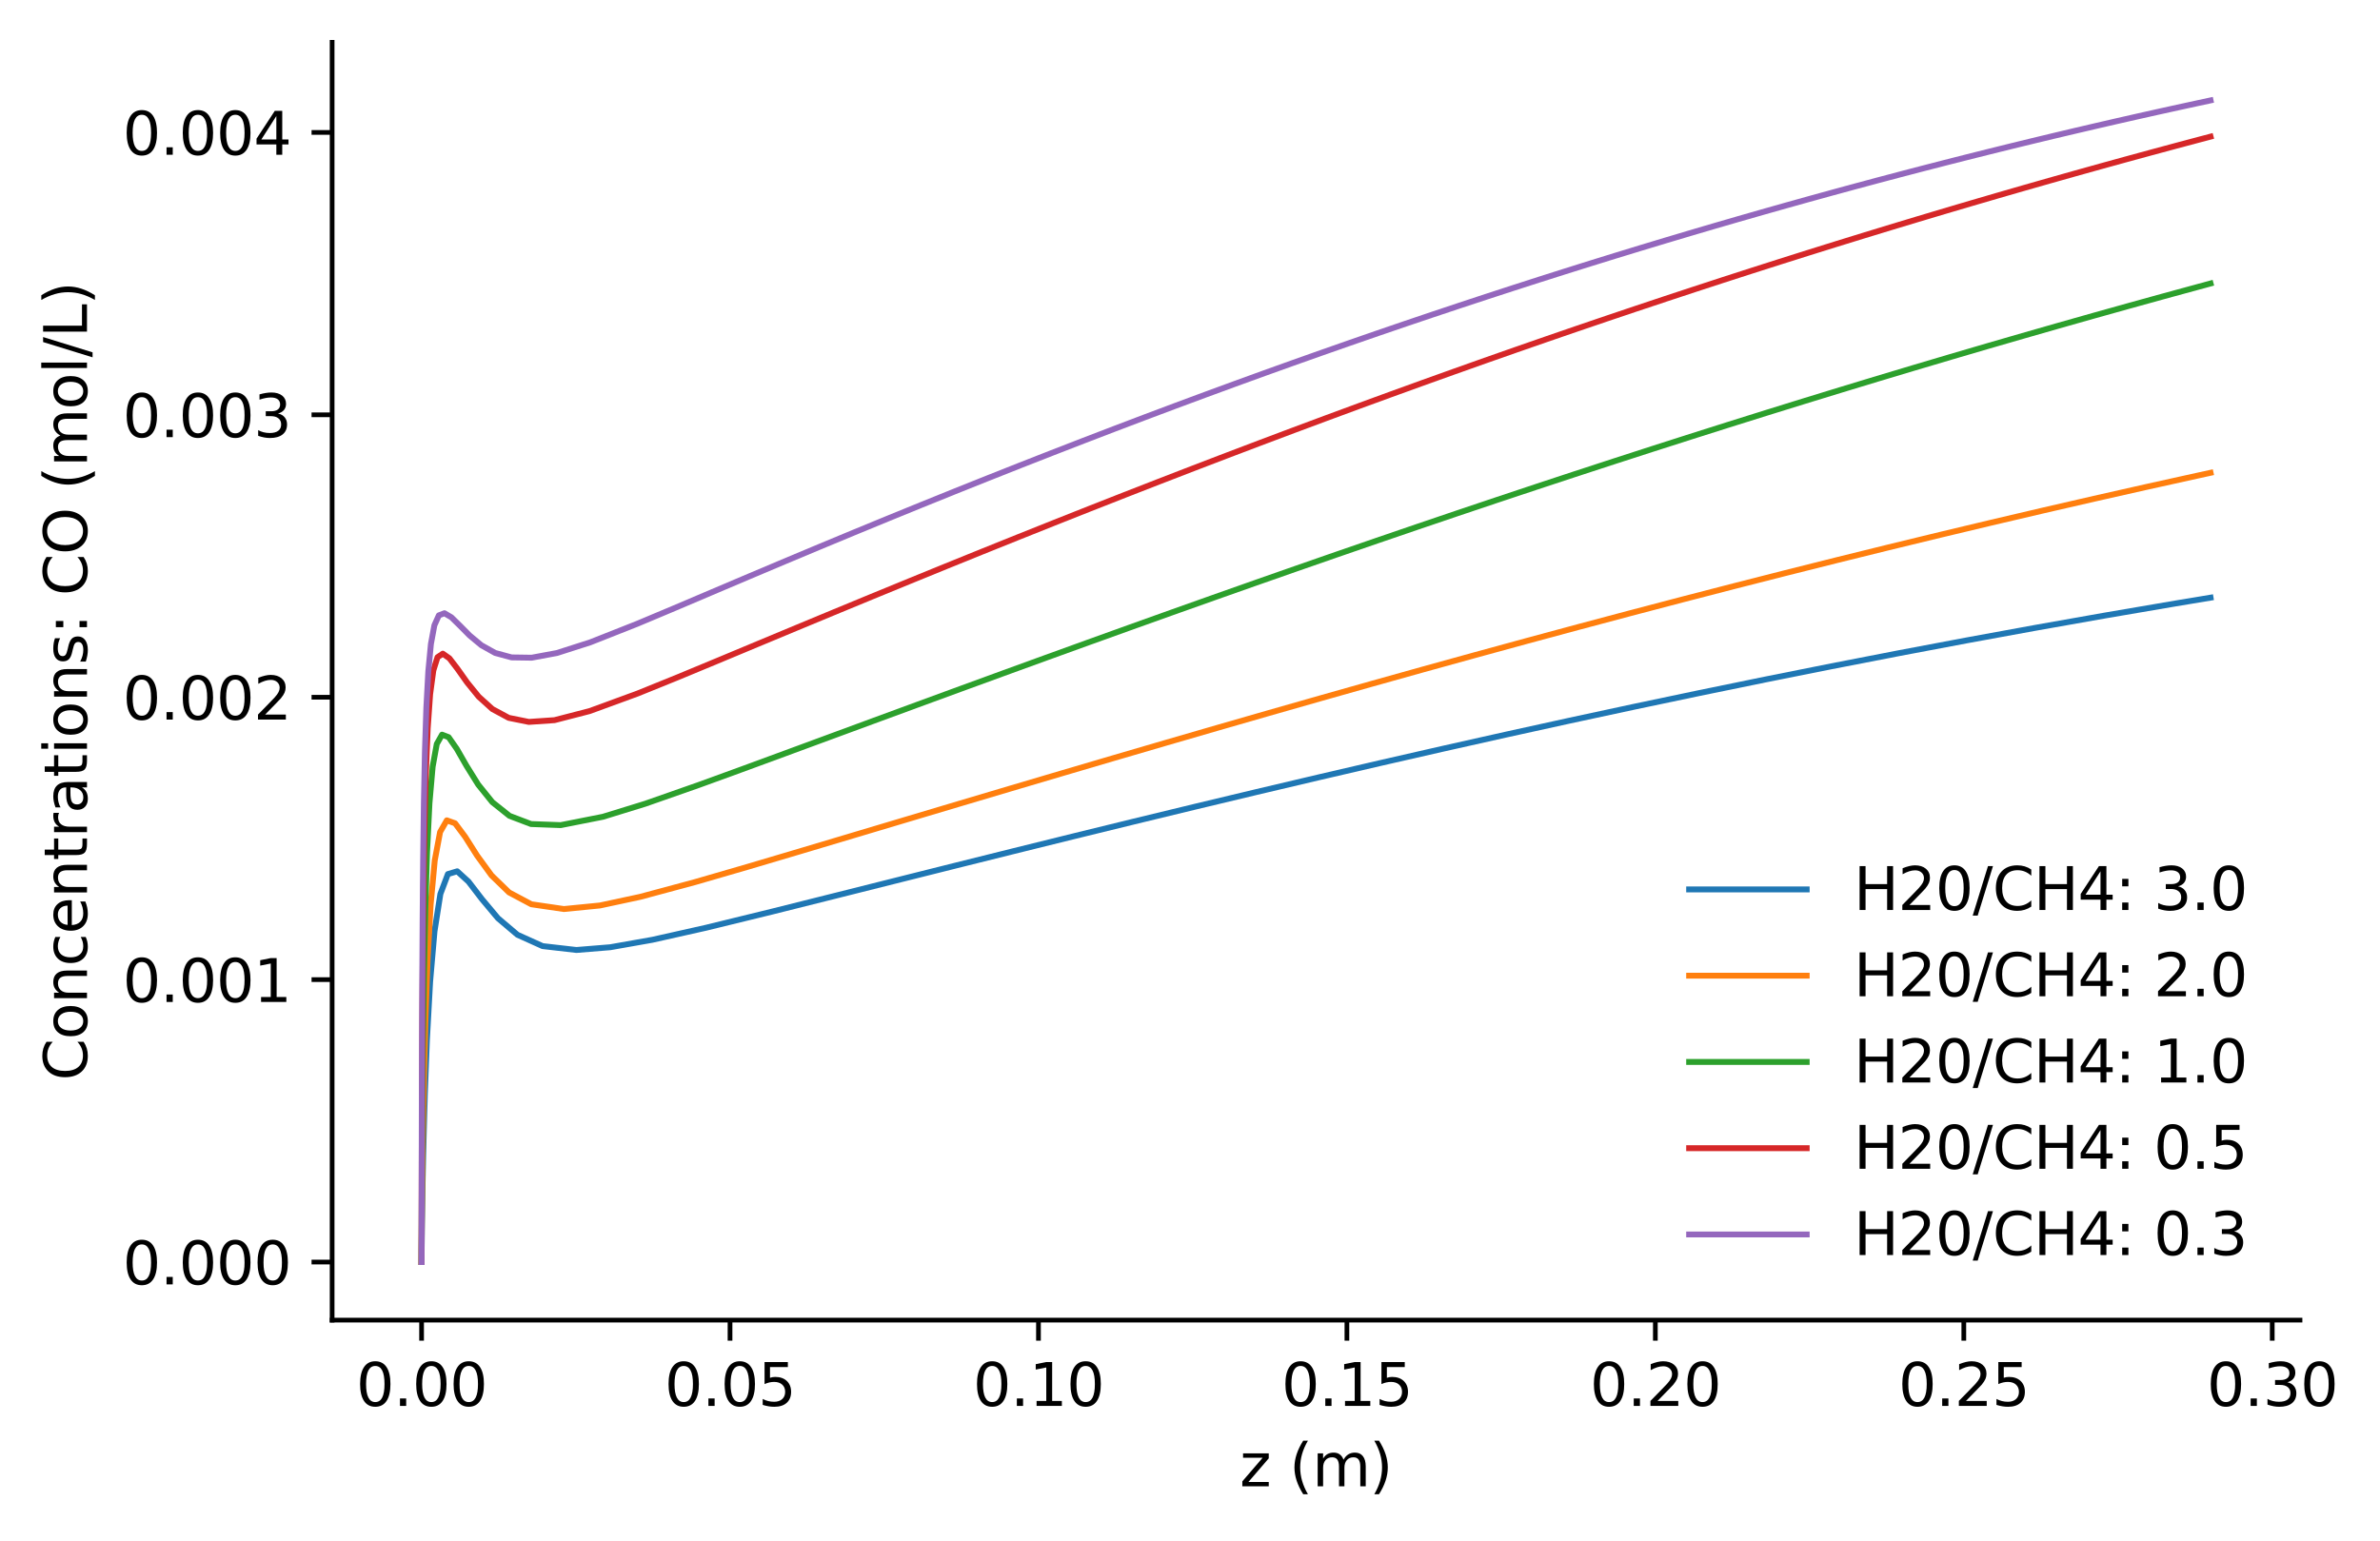 <?xml version="1.0" encoding="utf-8" standalone="no"?>
<!DOCTYPE svg PUBLIC "-//W3C//DTD SVG 1.1//EN"
  "http://www.w3.org/Graphics/SVG/1.1/DTD/svg11.dtd">
<svg xmlns:xlink="http://www.w3.org/1999/xlink" width="404.916pt" height="262.196pt" viewBox="0 0 404.916 262.196" xmlns="http://www.w3.org/2000/svg" version="1.1">
 <defs>
  <style type="text/css">*{stroke-linejoin: round; stroke-linecap: butt}</style>
 </defs>
 <g id="figure_1">
  <g id="patch_1">
   <path d="M 0 262.196 
L 404.916 262.196 
L 404.916 0 
L 0 0 
z
" style="fill: #ffffff"/>
  </g>
  <g id="axes_1">
   <g id="patch_2">
    <path d="M 56.506 224.64 
L 391.306 224.64 
L 391.306 7.2 
L 56.506 7.2 
z
" style="fill: #ffffff"/>
   </g>
   <g id="matplotlib.axis_1">
    <g id="xtick_1">
     <g id="line2d_1">
      <defs>
       <path id="m42824ddbc5" d="M 0 0 
L 0 3.5 
" style="stroke: #000000; stroke-width: 0.8"/>
      </defs>
      <g>
       <use xlink:href="#m42824ddbc5" x="71.724" y="224.64" style="stroke: #000000; stroke-width: 0.8"/>
      </g>
     </g>
     <g id="text_1">
      <!-- 0.00 -->
      <g transform="translate(60.592 239.238) scale(0.1 -0.1)">
       <defs>
        <path id="DejaVuSans-30" d="M 2034 4250 
Q 1547 4250 1301 3770 
Q 1056 3291 1056 2328 
Q 1056 1369 1301 889 
Q 1547 409 2034 409 
Q 2525 409 2770 889 
Q 3016 1369 3016 2328 
Q 3016 3291 2770 3770 
Q 2525 4250 2034 4250 
z
M 2034 4750 
Q 2819 4750 3233 4129 
Q 3647 3509 3647 2328 
Q 3647 1150 3233 529 
Q 2819 -91 2034 -91 
Q 1250 -91 836 529 
Q 422 1150 422 2328 
Q 422 3509 836 4129 
Q 1250 4750 2034 4750 
z
" transform="scale(0.016)"/>
        <path id="DejaVuSans-2e" d="M 684 794 
L 1344 794 
L 1344 0 
L 684 0 
L 684 794 
z
" transform="scale(0.016)"/>
       </defs>
       <use xlink:href="#DejaVuSans-30"/>
       <use xlink:href="#DejaVuSans-2e" x="63.623"/>
       <use xlink:href="#DejaVuSans-30" x="95.41"/>
       <use xlink:href="#DejaVuSans-30" x="159.033"/>
      </g>
     </g>
    </g>
    <g id="xtick_2">
     <g id="line2d_2">
      <g>
       <use xlink:href="#m42824ddbc5" x="124.201" y="224.64" style="stroke: #000000; stroke-width: 0.8"/>
      </g>
     </g>
     <g id="text_2">
      <!-- 0.05 -->
      <g transform="translate(113.068 239.238) scale(0.1 -0.1)">
       <defs>
        <path id="DejaVuSans-35" d="M 691 4666 
L 3169 4666 
L 3169 4134 
L 1269 4134 
L 1269 2991 
Q 1406 3038 1543 3061 
Q 1681 3084 1819 3084 
Q 2600 3084 3056 2656 
Q 3513 2228 3513 1497 
Q 3513 744 3044 326 
Q 2575 -91 1722 -91 
Q 1428 -91 1123 -41 
Q 819 9 494 109 
L 494 744 
Q 775 591 1075 516 
Q 1375 441 1709 441 
Q 2250 441 2565 725 
Q 2881 1009 2881 1497 
Q 2881 1984 2565 2268 
Q 2250 2553 1709 2553 
Q 1456 2553 1204 2497 
Q 953 2441 691 2322 
L 691 4666 
z
" transform="scale(0.016)"/>
       </defs>
       <use xlink:href="#DejaVuSans-30"/>
       <use xlink:href="#DejaVuSans-2e" x="63.623"/>
       <use xlink:href="#DejaVuSans-30" x="95.41"/>
       <use xlink:href="#DejaVuSans-35" x="159.033"/>
      </g>
     </g>
    </g>
    <g id="xtick_3">
     <g id="line2d_3">
      <g>
       <use xlink:href="#m42824ddbc5" x="176.677" y="224.64" style="stroke: #000000; stroke-width: 0.8"/>
      </g>
     </g>
     <g id="text_3">
      <!-- 0.10 -->
      <g transform="translate(165.545 239.238) scale(0.1 -0.1)">
       <defs>
        <path id="DejaVuSans-31" d="M 794 531 
L 1825 531 
L 1825 4091 
L 703 3866 
L 703 4441 
L 1819 4666 
L 2450 4666 
L 2450 531 
L 3481 531 
L 3481 0 
L 794 0 
L 794 531 
z
" transform="scale(0.016)"/>
       </defs>
       <use xlink:href="#DejaVuSans-30"/>
       <use xlink:href="#DejaVuSans-2e" x="63.623"/>
       <use xlink:href="#DejaVuSans-31" x="95.41"/>
       <use xlink:href="#DejaVuSans-30" x="159.033"/>
      </g>
     </g>
    </g>
    <g id="xtick_4">
     <g id="line2d_4">
      <g>
       <use xlink:href="#m42824ddbc5" x="229.154" y="224.64" style="stroke: #000000; stroke-width: 0.8"/>
      </g>
     </g>
     <g id="text_4">
      <!-- 0.15 -->
      <g transform="translate(218.021 239.238) scale(0.1 -0.1)">
       <use xlink:href="#DejaVuSans-30"/>
       <use xlink:href="#DejaVuSans-2e" x="63.623"/>
       <use xlink:href="#DejaVuSans-31" x="95.41"/>
       <use xlink:href="#DejaVuSans-35" x="159.033"/>
      </g>
     </g>
    </g>
    <g id="xtick_5">
     <g id="line2d_5">
      <g>
       <use xlink:href="#m42824ddbc5" x="281.63" y="224.64" style="stroke: #000000; stroke-width: 0.8"/>
      </g>
     </g>
     <g id="text_5">
      <!-- 0.20 -->
      <g transform="translate(270.498 239.238) scale(0.1 -0.1)">
       <defs>
        <path id="DejaVuSans-32" d="M 1228 531 
L 3431 531 
L 3431 0 
L 469 0 
L 469 531 
Q 828 903 1448 1529 
Q 2069 2156 2228 2338 
Q 2531 2678 2651 2914 
Q 2772 3150 2772 3378 
Q 2772 3750 2511 3984 
Q 2250 4219 1831 4219 
Q 1534 4219 1204 4116 
Q 875 4013 500 3803 
L 500 4441 
Q 881 4594 1212 4672 
Q 1544 4750 1819 4750 
Q 2544 4750 2975 4387 
Q 3406 4025 3406 3419 
Q 3406 3131 3298 2873 
Q 3191 2616 2906 2266 
Q 2828 2175 2409 1742 
Q 1991 1309 1228 531 
z
" transform="scale(0.016)"/>
       </defs>
       <use xlink:href="#DejaVuSans-30"/>
       <use xlink:href="#DejaVuSans-2e" x="63.623"/>
       <use xlink:href="#DejaVuSans-32" x="95.41"/>
       <use xlink:href="#DejaVuSans-30" x="159.033"/>
      </g>
     </g>
    </g>
    <g id="xtick_6">
     <g id="line2d_6">
      <g>
       <use xlink:href="#m42824ddbc5" x="334.107" y="224.64" style="stroke: #000000; stroke-width: 0.8"/>
      </g>
     </g>
     <g id="text_6">
      <!-- 0.25 -->
      <g transform="translate(322.974 239.238) scale(0.1 -0.1)">
       <use xlink:href="#DejaVuSans-30"/>
       <use xlink:href="#DejaVuSans-2e" x="63.623"/>
       <use xlink:href="#DejaVuSans-32" x="95.41"/>
       <use xlink:href="#DejaVuSans-35" x="159.033"/>
      </g>
     </g>
    </g>
    <g id="xtick_7">
     <g id="line2d_7">
      <g>
       <use xlink:href="#m42824ddbc5" x="386.583" y="224.64" style="stroke: #000000; stroke-width: 0.8"/>
      </g>
     </g>
     <g id="text_7">
      <!-- 0.30 -->
      <g transform="translate(375.451 239.238) scale(0.1 -0.1)">
       <defs>
        <path id="DejaVuSans-33" d="M 2597 2516 
Q 3050 2419 3304 2112 
Q 3559 1806 3559 1356 
Q 3559 666 3084 287 
Q 2609 -91 1734 -91 
Q 1441 -91 1130 -33 
Q 819 25 488 141 
L 488 750 
Q 750 597 1062 519 
Q 1375 441 1716 441 
Q 2309 441 2620 675 
Q 2931 909 2931 1356 
Q 2931 1769 2642 2001 
Q 2353 2234 1838 2234 
L 1294 2234 
L 1294 2753 
L 1863 2753 
Q 2328 2753 2575 2939 
Q 2822 3125 2822 3475 
Q 2822 3834 2567 4026 
Q 2313 4219 1838 4219 
Q 1578 4219 1281 4162 
Q 984 4106 628 3988 
L 628 4550 
Q 988 4650 1302 4700 
Q 1616 4750 1894 4750 
Q 2613 4750 3031 4423 
Q 3450 4097 3450 3541 
Q 3450 3153 3228 2886 
Q 3006 2619 2597 2516 
z
" transform="scale(0.016)"/>
       </defs>
       <use xlink:href="#DejaVuSans-30"/>
       <use xlink:href="#DejaVuSans-2e" x="63.623"/>
       <use xlink:href="#DejaVuSans-33" x="95.41"/>
       <use xlink:href="#DejaVuSans-30" x="159.033"/>
      </g>
     </g>
    </g>
    <g id="text_8">
     <!-- z (m) -->
     <g transform="translate(210.921 252.917) scale(0.1 -0.1)">
      <defs>
       <path id="DejaVuSans-7a" d="M 353 3500 
L 3084 3500 
L 3084 2975 
L 922 459 
L 3084 459 
L 3084 0 
L 275 0 
L 275 525 
L 2438 3041 
L 353 3041 
L 353 3500 
z
" transform="scale(0.016)"/>
       <path id="DejaVuSans-20" transform="scale(0.016)"/>
       <path id="DejaVuSans-28" d="M 1984 4856 
Q 1566 4138 1362 3434 
Q 1159 2731 1159 2009 
Q 1159 1288 1364 580 
Q 1569 -128 1984 -844 
L 1484 -844 
Q 1016 -109 783 600 
Q 550 1309 550 2009 
Q 550 2706 781 3412 
Q 1013 4119 1484 4856 
L 1984 4856 
z
" transform="scale(0.016)"/>
       <path id="DejaVuSans-6d" d="M 3328 2828 
Q 3544 3216 3844 3400 
Q 4144 3584 4550 3584 
Q 5097 3584 5394 3201 
Q 5691 2819 5691 2113 
L 5691 0 
L 5113 0 
L 5113 2094 
Q 5113 2597 4934 2840 
Q 4756 3084 4391 3084 
Q 3944 3084 3684 2787 
Q 3425 2491 3425 1978 
L 3425 0 
L 2847 0 
L 2847 2094 
Q 2847 2600 2669 2842 
Q 2491 3084 2119 3084 
Q 1678 3084 1418 2786 
Q 1159 2488 1159 1978 
L 1159 0 
L 581 0 
L 581 3500 
L 1159 3500 
L 1159 2956 
Q 1356 3278 1631 3431 
Q 1906 3584 2284 3584 
Q 2666 3584 2933 3390 
Q 3200 3197 3328 2828 
z
" transform="scale(0.016)"/>
       <path id="DejaVuSans-29" d="M 513 4856 
L 1013 4856 
Q 1481 4119 1714 3412 
Q 1947 2706 1947 2009 
Q 1947 1309 1714 600 
Q 1481 -109 1013 -844 
L 513 -844 
Q 928 -128 1133 580 
Q 1338 1288 1338 2009 
Q 1338 2731 1133 3434 
Q 928 4138 513 4856 
z
" transform="scale(0.016)"/>
      </defs>
      <use xlink:href="#DejaVuSans-7a"/>
      <use xlink:href="#DejaVuSans-20" x="52.49"/>
      <use xlink:href="#DejaVuSans-28" x="84.277"/>
      <use xlink:href="#DejaVuSans-6d" x="123.291"/>
      <use xlink:href="#DejaVuSans-29" x="220.703"/>
     </g>
    </g>
   </g>
   <g id="matplotlib.axis_2">
    <g id="ytick_1">
     <g id="line2d_8">
      <defs>
       <path id="m42e8203b8c" d="M 0 0 
L -3.5 0 
" style="stroke: #000000; stroke-width: 0.8"/>
      </defs>
      <g>
       <use xlink:href="#m42e8203b8c" x="56.506" y="214.756" style="stroke: #000000; stroke-width: 0.8"/>
      </g>
     </g>
     <g id="text_9">
      <!-- 0.000 -->
      <g transform="translate(20.878 218.556) scale(0.1 -0.1)">
       <use xlink:href="#DejaVuSans-30"/>
       <use xlink:href="#DejaVuSans-2e" x="63.623"/>
       <use xlink:href="#DejaVuSans-30" x="95.41"/>
       <use xlink:href="#DejaVuSans-30" x="159.033"/>
       <use xlink:href="#DejaVuSans-30" x="222.656"/>
      </g>
     </g>
    </g>
    <g id="ytick_2">
     <g id="line2d_9">
      <g>
       <use xlink:href="#m42e8203b8c" x="56.506" y="166.701" style="stroke: #000000; stroke-width: 0.8"/>
      </g>
     </g>
     <g id="text_10">
      <!-- 0.001 -->
      <g transform="translate(20.878 170.5) scale(0.1 -0.1)">
       <use xlink:href="#DejaVuSans-30"/>
       <use xlink:href="#DejaVuSans-2e" x="63.623"/>
       <use xlink:href="#DejaVuSans-30" x="95.41"/>
       <use xlink:href="#DejaVuSans-30" x="159.033"/>
       <use xlink:href="#DejaVuSans-31" x="222.656"/>
      </g>
     </g>
    </g>
    <g id="ytick_3">
     <g id="line2d_10">
      <g>
       <use xlink:href="#m42e8203b8c" x="56.506" y="118.645" style="stroke: #000000; stroke-width: 0.8"/>
      </g>
     </g>
     <g id="text_11">
      <!-- 0.002 -->
      <g transform="translate(20.878 122.444) scale(0.1 -0.1)">
       <use xlink:href="#DejaVuSans-30"/>
       <use xlink:href="#DejaVuSans-2e" x="63.623"/>
       <use xlink:href="#DejaVuSans-30" x="95.41"/>
       <use xlink:href="#DejaVuSans-30" x="159.033"/>
       <use xlink:href="#DejaVuSans-32" x="222.656"/>
      </g>
     </g>
    </g>
    <g id="ytick_4">
     <g id="line2d_11">
      <g>
       <use xlink:href="#m42e8203b8c" x="56.506" y="70.589" style="stroke: #000000; stroke-width: 0.8"/>
      </g>
     </g>
     <g id="text_12">
      <!-- 0.003 -->
      <g transform="translate(20.878 74.388) scale(0.1 -0.1)">
       <use xlink:href="#DejaVuSans-30"/>
       <use xlink:href="#DejaVuSans-2e" x="63.623"/>
       <use xlink:href="#DejaVuSans-30" x="95.41"/>
       <use xlink:href="#DejaVuSans-30" x="159.033"/>
       <use xlink:href="#DejaVuSans-33" x="222.656"/>
      </g>
     </g>
    </g>
    <g id="ytick_5">
     <g id="line2d_12">
      <g>
       <use xlink:href="#m42e8203b8c" x="56.506" y="22.533" style="stroke: #000000; stroke-width: 0.8"/>
      </g>
     </g>
     <g id="text_13">
      <!-- 0.004 -->
      <g transform="translate(20.878 26.332) scale(0.1 -0.1)">
       <defs>
        <path id="DejaVuSans-34" d="M 2419 4116 
L 825 1625 
L 2419 1625 
L 2419 4116 
z
M 2253 4666 
L 3047 4666 
L 3047 1625 
L 3713 1625 
L 3713 1100 
L 3047 1100 
L 3047 0 
L 2419 0 
L 2419 1100 
L 313 1100 
L 313 1709 
L 2253 4666 
z
" transform="scale(0.016)"/>
       </defs>
       <use xlink:href="#DejaVuSans-30"/>
       <use xlink:href="#DejaVuSans-2e" x="63.623"/>
       <use xlink:href="#DejaVuSans-30" x="95.41"/>
       <use xlink:href="#DejaVuSans-30" x="159.033"/>
       <use xlink:href="#DejaVuSans-34" x="222.656"/>
      </g>
     </g>
    </g>
    <g id="text_14">
     <!-- Concentrations: CO (mol/L) -->
     <g transform="translate(14.798 183.876) rotate(-90) scale(0.1 -0.1)">
      <defs>
       <path id="DejaVuSans-43" d="M 4122 4306 
L 4122 3641 
Q 3803 3938 3442 4084 
Q 3081 4231 2675 4231 
Q 1875 4231 1450 3742 
Q 1025 3253 1025 2328 
Q 1025 1406 1450 917 
Q 1875 428 2675 428 
Q 3081 428 3442 575 
Q 3803 722 4122 1019 
L 4122 359 
Q 3791 134 3420 21 
Q 3050 -91 2638 -91 
Q 1578 -91 968 557 
Q 359 1206 359 2328 
Q 359 3453 968 4101 
Q 1578 4750 2638 4750 
Q 3056 4750 3426 4639 
Q 3797 4528 4122 4306 
z
" transform="scale(0.016)"/>
       <path id="DejaVuSans-6f" d="M 1959 3097 
Q 1497 3097 1228 2736 
Q 959 2375 959 1747 
Q 959 1119 1226 758 
Q 1494 397 1959 397 
Q 2419 397 2687 759 
Q 2956 1122 2956 1747 
Q 2956 2369 2687 2733 
Q 2419 3097 1959 3097 
z
M 1959 3584 
Q 2709 3584 3137 3096 
Q 3566 2609 3566 1747 
Q 3566 888 3137 398 
Q 2709 -91 1959 -91 
Q 1206 -91 779 398 
Q 353 888 353 1747 
Q 353 2609 779 3096 
Q 1206 3584 1959 3584 
z
" transform="scale(0.016)"/>
       <path id="DejaVuSans-6e" d="M 3513 2113 
L 3513 0 
L 2938 0 
L 2938 2094 
Q 2938 2591 2744 2837 
Q 2550 3084 2163 3084 
Q 1697 3084 1428 2787 
Q 1159 2491 1159 1978 
L 1159 0 
L 581 0 
L 581 3500 
L 1159 3500 
L 1159 2956 
Q 1366 3272 1645 3428 
Q 1925 3584 2291 3584 
Q 2894 3584 3203 3211 
Q 3513 2838 3513 2113 
z
" transform="scale(0.016)"/>
       <path id="DejaVuSans-63" d="M 3122 3366 
L 3122 2828 
Q 2878 2963 2633 3030 
Q 2388 3097 2138 3097 
Q 1578 3097 1268 2742 
Q 959 2388 959 1747 
Q 959 1106 1268 751 
Q 1578 397 2138 397 
Q 2388 397 2633 464 
Q 2878 531 3122 666 
L 3122 134 
Q 2881 22 2623 -34 
Q 2366 -91 2075 -91 
Q 1284 -91 818 406 
Q 353 903 353 1747 
Q 353 2603 823 3093 
Q 1294 3584 2113 3584 
Q 2378 3584 2631 3529 
Q 2884 3475 3122 3366 
z
" transform="scale(0.016)"/>
       <path id="DejaVuSans-65" d="M 3597 1894 
L 3597 1613 
L 953 1613 
Q 991 1019 1311 708 
Q 1631 397 2203 397 
Q 2534 397 2845 478 
Q 3156 559 3463 722 
L 3463 178 
Q 3153 47 2828 -22 
Q 2503 -91 2169 -91 
Q 1331 -91 842 396 
Q 353 884 353 1716 
Q 353 2575 817 3079 
Q 1281 3584 2069 3584 
Q 2775 3584 3186 3129 
Q 3597 2675 3597 1894 
z
M 3022 2063 
Q 3016 2534 2758 2815 
Q 2500 3097 2075 3097 
Q 1594 3097 1305 2825 
Q 1016 2553 972 2059 
L 3022 2063 
z
" transform="scale(0.016)"/>
       <path id="DejaVuSans-74" d="M 1172 4494 
L 1172 3500 
L 2356 3500 
L 2356 3053 
L 1172 3053 
L 1172 1153 
Q 1172 725 1289 603 
Q 1406 481 1766 481 
L 2356 481 
L 2356 0 
L 1766 0 
Q 1100 0 847 248 
Q 594 497 594 1153 
L 594 3053 
L 172 3053 
L 172 3500 
L 594 3500 
L 594 4494 
L 1172 4494 
z
" transform="scale(0.016)"/>
       <path id="DejaVuSans-72" d="M 2631 2963 
Q 2534 3019 2420 3045 
Q 2306 3072 2169 3072 
Q 1681 3072 1420 2755 
Q 1159 2438 1159 1844 
L 1159 0 
L 581 0 
L 581 3500 
L 1159 3500 
L 1159 2956 
Q 1341 3275 1631 3429 
Q 1922 3584 2338 3584 
Q 2397 3584 2469 3576 
Q 2541 3569 2628 3553 
L 2631 2963 
z
" transform="scale(0.016)"/>
       <path id="DejaVuSans-61" d="M 2194 1759 
Q 1497 1759 1228 1600 
Q 959 1441 959 1056 
Q 959 750 1161 570 
Q 1363 391 1709 391 
Q 2188 391 2477 730 
Q 2766 1069 2766 1631 
L 2766 1759 
L 2194 1759 
z
M 3341 1997 
L 3341 0 
L 2766 0 
L 2766 531 
Q 2569 213 2275 61 
Q 1981 -91 1556 -91 
Q 1019 -91 701 211 
Q 384 513 384 1019 
Q 384 1609 779 1909 
Q 1175 2209 1959 2209 
L 2766 2209 
L 2766 2266 
Q 2766 2663 2505 2880 
Q 2244 3097 1772 3097 
Q 1472 3097 1187 3025 
Q 903 2953 641 2809 
L 641 3341 
Q 956 3463 1253 3523 
Q 1550 3584 1831 3584 
Q 2591 3584 2966 3190 
Q 3341 2797 3341 1997 
z
" transform="scale(0.016)"/>
       <path id="DejaVuSans-69" d="M 603 3500 
L 1178 3500 
L 1178 0 
L 603 0 
L 603 3500 
z
M 603 4863 
L 1178 4863 
L 1178 4134 
L 603 4134 
L 603 4863 
z
" transform="scale(0.016)"/>
       <path id="DejaVuSans-73" d="M 2834 3397 
L 2834 2853 
Q 2591 2978 2328 3040 
Q 2066 3103 1784 3103 
Q 1356 3103 1142 2972 
Q 928 2841 928 2578 
Q 928 2378 1081 2264 
Q 1234 2150 1697 2047 
L 1894 2003 
Q 2506 1872 2764 1633 
Q 3022 1394 3022 966 
Q 3022 478 2636 193 
Q 2250 -91 1575 -91 
Q 1294 -91 989 -36 
Q 684 19 347 128 
L 347 722 
Q 666 556 975 473 
Q 1284 391 1588 391 
Q 1994 391 2212 530 
Q 2431 669 2431 922 
Q 2431 1156 2273 1281 
Q 2116 1406 1581 1522 
L 1381 1569 
Q 847 1681 609 1914 
Q 372 2147 372 2553 
Q 372 3047 722 3315 
Q 1072 3584 1716 3584 
Q 2034 3584 2315 3537 
Q 2597 3491 2834 3397 
z
" transform="scale(0.016)"/>
       <path id="DejaVuSans-3a" d="M 750 794 
L 1409 794 
L 1409 0 
L 750 0 
L 750 794 
z
M 750 3309 
L 1409 3309 
L 1409 2516 
L 750 2516 
L 750 3309 
z
" transform="scale(0.016)"/>
       <path id="DejaVuSans-4f" d="M 2522 4238 
Q 1834 4238 1429 3725 
Q 1025 3213 1025 2328 
Q 1025 1447 1429 934 
Q 1834 422 2522 422 
Q 3209 422 3611 934 
Q 4013 1447 4013 2328 
Q 4013 3213 3611 3725 
Q 3209 4238 2522 4238 
z
M 2522 4750 
Q 3503 4750 4090 4092 
Q 4678 3434 4678 2328 
Q 4678 1225 4090 567 
Q 3503 -91 2522 -91 
Q 1538 -91 948 565 
Q 359 1222 359 2328 
Q 359 3434 948 4092 
Q 1538 4750 2522 4750 
z
" transform="scale(0.016)"/>
       <path id="DejaVuSans-6c" d="M 603 4863 
L 1178 4863 
L 1178 0 
L 603 0 
L 603 4863 
z
" transform="scale(0.016)"/>
       <path id="DejaVuSans-2f" d="M 1625 4666 
L 2156 4666 
L 531 -594 
L 0 -594 
L 1625 4666 
z
" transform="scale(0.016)"/>
       <path id="DejaVuSans-4c" d="M 628 4666 
L 1259 4666 
L 1259 531 
L 3531 531 
L 3531 0 
L 628 0 
L 628 4666 
z
" transform="scale(0.016)"/>
      </defs>
      <use xlink:href="#DejaVuSans-43"/>
      <use xlink:href="#DejaVuSans-6f" x="69.824"/>
      <use xlink:href="#DejaVuSans-6e" x="131.006"/>
      <use xlink:href="#DejaVuSans-63" x="194.385"/>
      <use xlink:href="#DejaVuSans-65" x="249.365"/>
      <use xlink:href="#DejaVuSans-6e" x="310.889"/>
      <use xlink:href="#DejaVuSans-74" x="374.268"/>
      <use xlink:href="#DejaVuSans-72" x="413.477"/>
      <use xlink:href="#DejaVuSans-61" x="454.59"/>
      <use xlink:href="#DejaVuSans-74" x="515.869"/>
      <use xlink:href="#DejaVuSans-69" x="555.078"/>
      <use xlink:href="#DejaVuSans-6f" x="582.861"/>
      <use xlink:href="#DejaVuSans-6e" x="644.043"/>
      <use xlink:href="#DejaVuSans-73" x="707.422"/>
      <use xlink:href="#DejaVuSans-3a" x="759.521"/>
      <use xlink:href="#DejaVuSans-20" x="793.213"/>
      <use xlink:href="#DejaVuSans-43" x="825"/>
      <use xlink:href="#DejaVuSans-4f" x="894.824"/>
      <use xlink:href="#DejaVuSans-20" x="973.535"/>
      <use xlink:href="#DejaVuSans-28" x="1005.322"/>
      <use xlink:href="#DejaVuSans-6d" x="1044.336"/>
      <use xlink:href="#DejaVuSans-6f" x="1141.748"/>
      <use xlink:href="#DejaVuSans-6c" x="1202.93"/>
      <use xlink:href="#DejaVuSans-2f" x="1230.713"/>
      <use xlink:href="#DejaVuSans-4c" x="1264.404"/>
      <use xlink:href="#DejaVuSans-29" x="1320.117"/>
     </g>
    </g>
   </g>
   <g id="line2d_13">
    <path d="M 71.724 214.756 
L 71.724 214.751 
L 71.724 214.746 
L 71.725 214.725 
L 71.725 214.694 
L 71.725 214.608 
L 71.725 214.491 
L 71.727 214.214 
L 71.73 213.726 
L 71.742 212.261 
L 71.754 211.072 
L 71.786 208.299 
L 71.9 201.235 
L 72.002 196.291 
L 72.28 186.161 
L 72.631 176.989 
L 73.178 167.055 
L 73.926 158.459 
L 74.925 152.116 
L 76.204 148.735 
L 77.789 148.263 
L 79.703 150.012 
L 81.988 152.99 
L 84.716 156.248 
L 88.037 159.065 
L 92.312 160.993 
L 98.069 161.654 
L 103.825 161.186 
L 110.984 159.92 
L 120.111 157.872 
L 131.247 155.15 
L 142.384 152.36 
L 152.432 149.836 
L 162.297 147.363 
L 172.43 144.837 
L 182.671 142.304 
L 192.944 139.788 
L 203.276 137.285 
L 213.691 134.793 
L 224.19 132.316 
L 234.773 129.858 
L 245.443 127.421 
L 256.207 125.008 
L 267.069 122.62 
L 278.034 120.261 
L 289.106 117.933 
L 300.292 115.638 
L 311.597 113.378 
L 323.027 111.156 
L 334.588 108.973 
L 346.288 106.833 
L 358.134 104.737 
L 370.134 102.687 
L 376.088 101.699 
" clip-path="url(#pdccb53017e)" style="fill: none; stroke: #1f77b4; stroke-linecap: square"/>
   </g>
   <g id="line2d_14">
    <path d="M 71.724 214.756 
L 71.724 214.75 
L 71.724 214.744 
L 71.724 214.721 
L 71.725 214.686 
L 71.725 214.59 
L 71.725 214.458 
L 71.726 214.149 
L 71.729 213.586 
L 71.738 211.897 
L 71.747 210.551 
L 71.772 207.421 
L 71.844 200.486 
L 71.926 194.491 
L 72.116 183.962 
L 72.366 173.991 
L 72.747 163.383 
L 73.268 153.905 
L 73.968 146.403 
L 74.874 141.58 
L 76.017 139.593 
L 77.424 140.095 
L 79.129 142.379 
L 81.173 145.599 
L 83.626 148.964 
L 86.61 151.858 
L 90.393 153.874 
L 95.932 154.686 
L 102.071 154.08 
L 108.902 152.615 
L 118.245 150.101 
L 127.32 147.468 
L 136.395 144.775 
L 145.449 142.07 
L 154.271 139.434 
L 163.046 136.816 
L 171.846 134.199 
L 180.651 131.593 
L 189.451 129.002 
L 198.248 126.429 
L 207.047 123.874 
L 215.846 121.34 
L 224.645 118.829 
L 233.443 116.342 
L 242.241 113.881 
L 251.039 111.448 
L 259.835 109.044 
L 268.629 106.671 
L 277.421 104.33 
L 286.209 102.022 
L 294.993 99.748 
L 303.772 97.51 
L 312.545 95.308 
L 321.31 93.143 
L 330.067 91.016 
L 338.814 88.928 
L 347.551 86.88 
L 356.276 84.871 
L 364.987 82.903 
L 373.685 80.976 
L 376.088 80.451 
" clip-path="url(#pdccb53017e)" style="fill: none; stroke: #ff7f0e; stroke-linecap: square"/>
   </g>
   <g id="line2d_15">
    <path d="M 71.724 214.756 
L 71.724 214.748 
L 71.724 214.74 
L 71.724 214.709 
L 71.725 214.663 
L 71.725 214.537 
L 71.725 214.361 
L 71.726 213.955 
L 71.727 213.161 
L 71.731 211.63 
L 71.741 208.866 
L 71.762 203.786 
L 71.797 197.426 
L 71.871 187.369 
L 71.972 177.259 
L 72.129 165.94 
L 72.35 154.978 
L 72.655 144.988 
L 73.066 136.669 
L 73.608 130.467 
L 74.311 126.595 
L 75.206 125.012 
L 76.324 125.441 
L 77.697 127.402 
L 79.36 130.3 
L 81.357 133.512 
L 83.756 136.492 
L 86.674 138.825 
L 90.346 140.221 
L 95.394 140.407 
L 102.575 138.987 
L 109.757 136.773 
L 118.93 133.558 
L 126.239 130.898 
L 133.549 128.211 
L 141.163 125.403 
L 148.669 122.638 
L 156.045 119.926 
L 163.373 117.24 
L 170.671 114.575 
L 177.923 111.937 
L 185.125 109.332 
L 192.277 106.758 
L 199.385 104.216 
L 206.446 101.707 
L 213.46 99.231 
L 220.428 96.79 
L 227.349 94.383 
L 234.224 92.012 
L 241.052 89.676 
L 247.834 87.376 
L 254.569 85.112 
L 261.259 82.884 
L 267.902 80.693 
L 274.499 78.538 
L 281.05 76.419 
L 287.556 74.336 
L 294.016 72.289 
L 300.43 70.278 
L 306.8 68.302 
L 313.125 66.361 
L 319.406 64.455 
L 325.643 62.584 
L 331.837 60.746 
L 337.987 58.942 
L 344.095 57.172 
L 350.161 55.434 
L 356.185 53.728 
L 362.168 52.055 
L 368.11 50.412 
L 374.012 48.801 
L 376.088 48.239 
" clip-path="url(#pdccb53017e)" style="fill: none; stroke: #2ca02c; stroke-linecap: square"/>
   </g>
   <g id="line2d_16">
    <path d="M 71.724 214.756 
L 71.724 214.744 
L 71.724 214.733 
L 71.724 214.686 
L 71.724 214.617 
L 71.725 214.433 
L 71.725 214.164 
L 71.725 213.569 
L 71.727 212.154 
L 71.729 210.454 
L 71.734 207.27 
L 71.746 201.67 
L 71.771 193.109 
L 71.807 183.61 
L 71.864 172.627 
L 71.948 161.444 
L 72.066 150.516 
L 72.231 140.394 
L 72.457 131.449 
L 72.765 123.963 
L 73.178 118.138 
L 73.725 114.093 
L 74.434 111.834 
L 75.336 111.232 
L 76.459 112.02 
L 77.831 113.808 
L 79.478 116.136 
L 81.437 118.547 
L 83.764 120.651 
L 86.553 122.153 
L 89.973 122.843 
L 94.336 122.545 
L 100.321 120.997 
L 108.477 118.01 
L 115.273 115.259 
L 122.069 112.438 
L 128.876 109.597 
L 135.463 106.852 
L 141.901 104.179 
L 148.296 101.538 
L 154.655 98.927 
L 160.941 96.363 
L 167.144 93.849 
L 173.275 91.383 
L 179.346 88.959 
L 185.354 86.578 
L 191.297 84.243 
L 197.172 81.953 
L 202.985 79.707 
L 208.736 77.504 
L 214.428 75.344 
L 220.059 73.226 
L 225.629 71.15 
L 231.142 69.116 
L 236.598 67.121 
L 241.999 65.166 
L 247.344 63.251 
L 252.635 61.373 
L 257.873 59.534 
L 263.059 57.731 
L 268.194 55.964 
L 273.279 54.233 
L 278.315 52.536 
L 283.303 50.873 
L 288.245 49.244 
L 293.14 47.646 
L 297.991 46.081 
L 302.797 44.546 
L 307.559 43.042 
L 312.28 41.568 
L 316.959 40.123 
L 321.598 38.706 
L 326.197 37.317 
L 330.757 35.954 
L 335.279 34.619 
L 339.763 33.309 
L 344.211 32.025 
L 348.624 30.765 
L 353.001 29.53 
L 357.344 28.318 
L 361.653 27.13 
L 365.93 25.964 
L 370.174 24.82 
L 374.386 23.698 
L 376.088 23.249 
" clip-path="url(#pdccb53017e)" style="fill: none; stroke: #d62728; stroke-linecap: square"/>
   </g>
   <g id="line2d_17">
    <path d="M 71.724 214.756 
L 71.724 214.74 
L 71.724 214.725 
L 71.724 214.664 
L 71.724 214.571 
L 71.725 214.329 
L 71.725 213.965 
L 71.725 213.182 
L 71.727 211.035 
L 71.729 209.015 
L 71.734 204.843 
L 71.746 196.867 
L 71.763 188.754 
L 71.794 178.156 
L 71.838 167.434 
L 71.901 156.568 
L 71.992 146.172 
L 72.118 136.528 
L 72.294 127.874 
L 72.537 120.395 
L 72.869 114.253 
L 73.315 109.571 
L 73.903 106.403 
L 74.661 104.714 
L 75.617 104.349 
L 76.794 105.041 
L 78.214 106.433 
L 79.9 108.136 
L 81.889 109.791 
L 84.236 111.106 
L 87.038 111.866 
L 90.453 111.916 
L 94.753 111.119 
L 100.406 109.309 
L 108.38 106.159 
L 114.673 103.516 
L 120.966 100.84 
L 127.382 98.115 
L 133.502 95.532 
L 139.352 93.081 
L 145.155 90.67 
L 150.999 88.263 
L 156.798 85.898 
L 162.463 83.609 
L 168.004 81.393 
L 173.485 79.222 
L 178.935 77.086 
L 184.329 74.994 
L 189.632 72.959 
L 194.842 70.982 
L 199.99 69.049 
L 205.095 67.154 
L 210.15 65.299 
L 215.132 63.491 
L 220.037 61.732 
L 224.88 60.016 
L 229.68 58.334 
L 234.437 56.687 
L 239.137 55.079 
L 243.769 53.514 
L 248.341 51.988 
L 252.87 50.494 
L 257.365 49.03 
L 261.815 47.598 
L 266.206 46.203 
L 270.539 44.843 
L 274.828 43.514 
L 279.088 42.211 
L 283.316 40.934 
L 287.496 39.687 
L 291.62 38.473 
L 295.696 37.289 
L 299.745 36.128 
L 303.773 34.987 
L 307.766 33.872 
L 311.708 32.785 
L 315.598 31.727 
L 319.456 30.691 
L 323.3 29.673 
L 327.125 28.674 
L 330.91 27.698 
L 334.639 26.75 
L 338.325 25.826 
L 341.997 24.917 
L 345.666 24.022 
L 349.312 23.145 
L 352.906 22.293 
L 356.443 21.466 
L 359.954 20.656 
L 363.471 19.857 
L 366.989 19.068 
L 370.47 18.3 
L 373.884 17.557 
L 376.088 17.084 
" clip-path="url(#pdccb53017e)" style="fill: none; stroke: #9467bd; stroke-linecap: square"/>
   </g>
   <g id="patch_3">
    <path d="M 56.506 224.64 
L 56.506 7.2 
" style="fill: none; stroke: #000000; stroke-width: 0.8; stroke-linejoin: miter; stroke-linecap: square"/>
   </g>
   <g id="patch_4">
    <path d="M 56.506 224.64 
L 391.306 224.64 
" style="fill: none; stroke: #000000; stroke-width: 0.8; stroke-linejoin: miter; stroke-linecap: square"/>
   </g>
   <g id="legend_1">
    <g id="line2d_18">
     <path d="M 287.377 151.348 
L 297.377 151.348 
L 307.377 151.348 
" style="fill: none; stroke: #1f77b4; stroke-linecap: square"/>
    </g>
    <g id="text_15">
     <!-- H20/CH4: 3.0 -->
     <g transform="translate(315.377 154.848) scale(0.1 -0.1)">
      <defs>
       <path id="DejaVuSans-48" d="M 628 4666 
L 1259 4666 
L 1259 2753 
L 3553 2753 
L 3553 4666 
L 4184 4666 
L 4184 0 
L 3553 0 
L 3553 2222 
L 1259 2222 
L 1259 0 
L 628 0 
L 628 4666 
z
" transform="scale(0.016)"/>
      </defs>
      <use xlink:href="#DejaVuSans-48"/>
      <use xlink:href="#DejaVuSans-32" x="75.195"/>
      <use xlink:href="#DejaVuSans-30" x="138.818"/>
      <use xlink:href="#DejaVuSans-2f" x="202.441"/>
      <use xlink:href="#DejaVuSans-43" x="236.133"/>
      <use xlink:href="#DejaVuSans-48" x="305.957"/>
      <use xlink:href="#DejaVuSans-34" x="381.152"/>
      <use xlink:href="#DejaVuSans-3a" x="444.775"/>
      <use xlink:href="#DejaVuSans-20" x="478.467"/>
      <use xlink:href="#DejaVuSans-33" x="510.254"/>
      <use xlink:href="#DejaVuSans-2e" x="573.877"/>
      <use xlink:href="#DejaVuSans-30" x="605.664"/>
     </g>
    </g>
    <g id="line2d_19">
     <path d="M 287.377 166.026 
L 297.377 166.026 
L 307.377 166.026 
" style="fill: none; stroke: #ff7f0e; stroke-linecap: square"/>
    </g>
    <g id="text_16">
     <!-- H20/CH4: 2.0 -->
     <g transform="translate(315.377 169.526) scale(0.1 -0.1)">
      <use xlink:href="#DejaVuSans-48"/>
      <use xlink:href="#DejaVuSans-32" x="75.195"/>
      <use xlink:href="#DejaVuSans-30" x="138.818"/>
      <use xlink:href="#DejaVuSans-2f" x="202.441"/>
      <use xlink:href="#DejaVuSans-43" x="236.133"/>
      <use xlink:href="#DejaVuSans-48" x="305.957"/>
      <use xlink:href="#DejaVuSans-34" x="381.152"/>
      <use xlink:href="#DejaVuSans-3a" x="444.775"/>
      <use xlink:href="#DejaVuSans-20" x="478.467"/>
      <use xlink:href="#DejaVuSans-32" x="510.254"/>
      <use xlink:href="#DejaVuSans-2e" x="573.877"/>
      <use xlink:href="#DejaVuSans-30" x="605.664"/>
     </g>
    </g>
    <g id="line2d_20">
     <path d="M 287.377 180.704 
L 297.377 180.704 
L 307.377 180.704 
" style="fill: none; stroke: #2ca02c; stroke-linecap: square"/>
    </g>
    <g id="text_17">
     <!-- H20/CH4: 1.0 -->
     <g transform="translate(315.377 184.204) scale(0.1 -0.1)">
      <use xlink:href="#DejaVuSans-48"/>
      <use xlink:href="#DejaVuSans-32" x="75.195"/>
      <use xlink:href="#DejaVuSans-30" x="138.818"/>
      <use xlink:href="#DejaVuSans-2f" x="202.441"/>
      <use xlink:href="#DejaVuSans-43" x="236.133"/>
      <use xlink:href="#DejaVuSans-48" x="305.957"/>
      <use xlink:href="#DejaVuSans-34" x="381.152"/>
      <use xlink:href="#DejaVuSans-3a" x="444.775"/>
      <use xlink:href="#DejaVuSans-20" x="478.467"/>
      <use xlink:href="#DejaVuSans-31" x="510.254"/>
      <use xlink:href="#DejaVuSans-2e" x="573.877"/>
      <use xlink:href="#DejaVuSans-30" x="605.664"/>
     </g>
    </g>
    <g id="line2d_21">
     <path d="M 287.377 195.382 
L 297.377 195.382 
L 307.377 195.382 
" style="fill: none; stroke: #d62728; stroke-linecap: square"/>
    </g>
    <g id="text_18">
     <!-- H20/CH4: 0.5 -->
     <g transform="translate(315.377 198.882) scale(0.1 -0.1)">
      <use xlink:href="#DejaVuSans-48"/>
      <use xlink:href="#DejaVuSans-32" x="75.195"/>
      <use xlink:href="#DejaVuSans-30" x="138.818"/>
      <use xlink:href="#DejaVuSans-2f" x="202.441"/>
      <use xlink:href="#DejaVuSans-43" x="236.133"/>
      <use xlink:href="#DejaVuSans-48" x="305.957"/>
      <use xlink:href="#DejaVuSans-34" x="381.152"/>
      <use xlink:href="#DejaVuSans-3a" x="444.775"/>
      <use xlink:href="#DejaVuSans-20" x="478.467"/>
      <use xlink:href="#DejaVuSans-30" x="510.254"/>
      <use xlink:href="#DejaVuSans-2e" x="573.877"/>
      <use xlink:href="#DejaVuSans-35" x="605.664"/>
     </g>
    </g>
    <g id="line2d_22">
     <path d="M 287.377 210.06 
L 297.377 210.06 
L 307.377 210.06 
" style="fill: none; stroke: #9467bd; stroke-linecap: square"/>
    </g>
    <g id="text_19">
     <!-- H20/CH4: 0.3 -->
     <g transform="translate(315.377 213.56) scale(0.1 -0.1)">
      <use xlink:href="#DejaVuSans-48"/>
      <use xlink:href="#DejaVuSans-32" x="75.195"/>
      <use xlink:href="#DejaVuSans-30" x="138.818"/>
      <use xlink:href="#DejaVuSans-2f" x="202.441"/>
      <use xlink:href="#DejaVuSans-43" x="236.133"/>
      <use xlink:href="#DejaVuSans-48" x="305.957"/>
      <use xlink:href="#DejaVuSans-34" x="381.152"/>
      <use xlink:href="#DejaVuSans-3a" x="444.775"/>
      <use xlink:href="#DejaVuSans-20" x="478.467"/>
      <use xlink:href="#DejaVuSans-30" x="510.254"/>
      <use xlink:href="#DejaVuSans-2e" x="573.877"/>
      <use xlink:href="#DejaVuSans-33" x="605.664"/>
     </g>
    </g>
   </g>
  </g>
 </g>
 <defs>
  <clipPath id="pdccb53017e">
   <rect x="56.506" y="7.2" width="334.8" height="217.44"/>
  </clipPath>
 </defs>
</svg>
